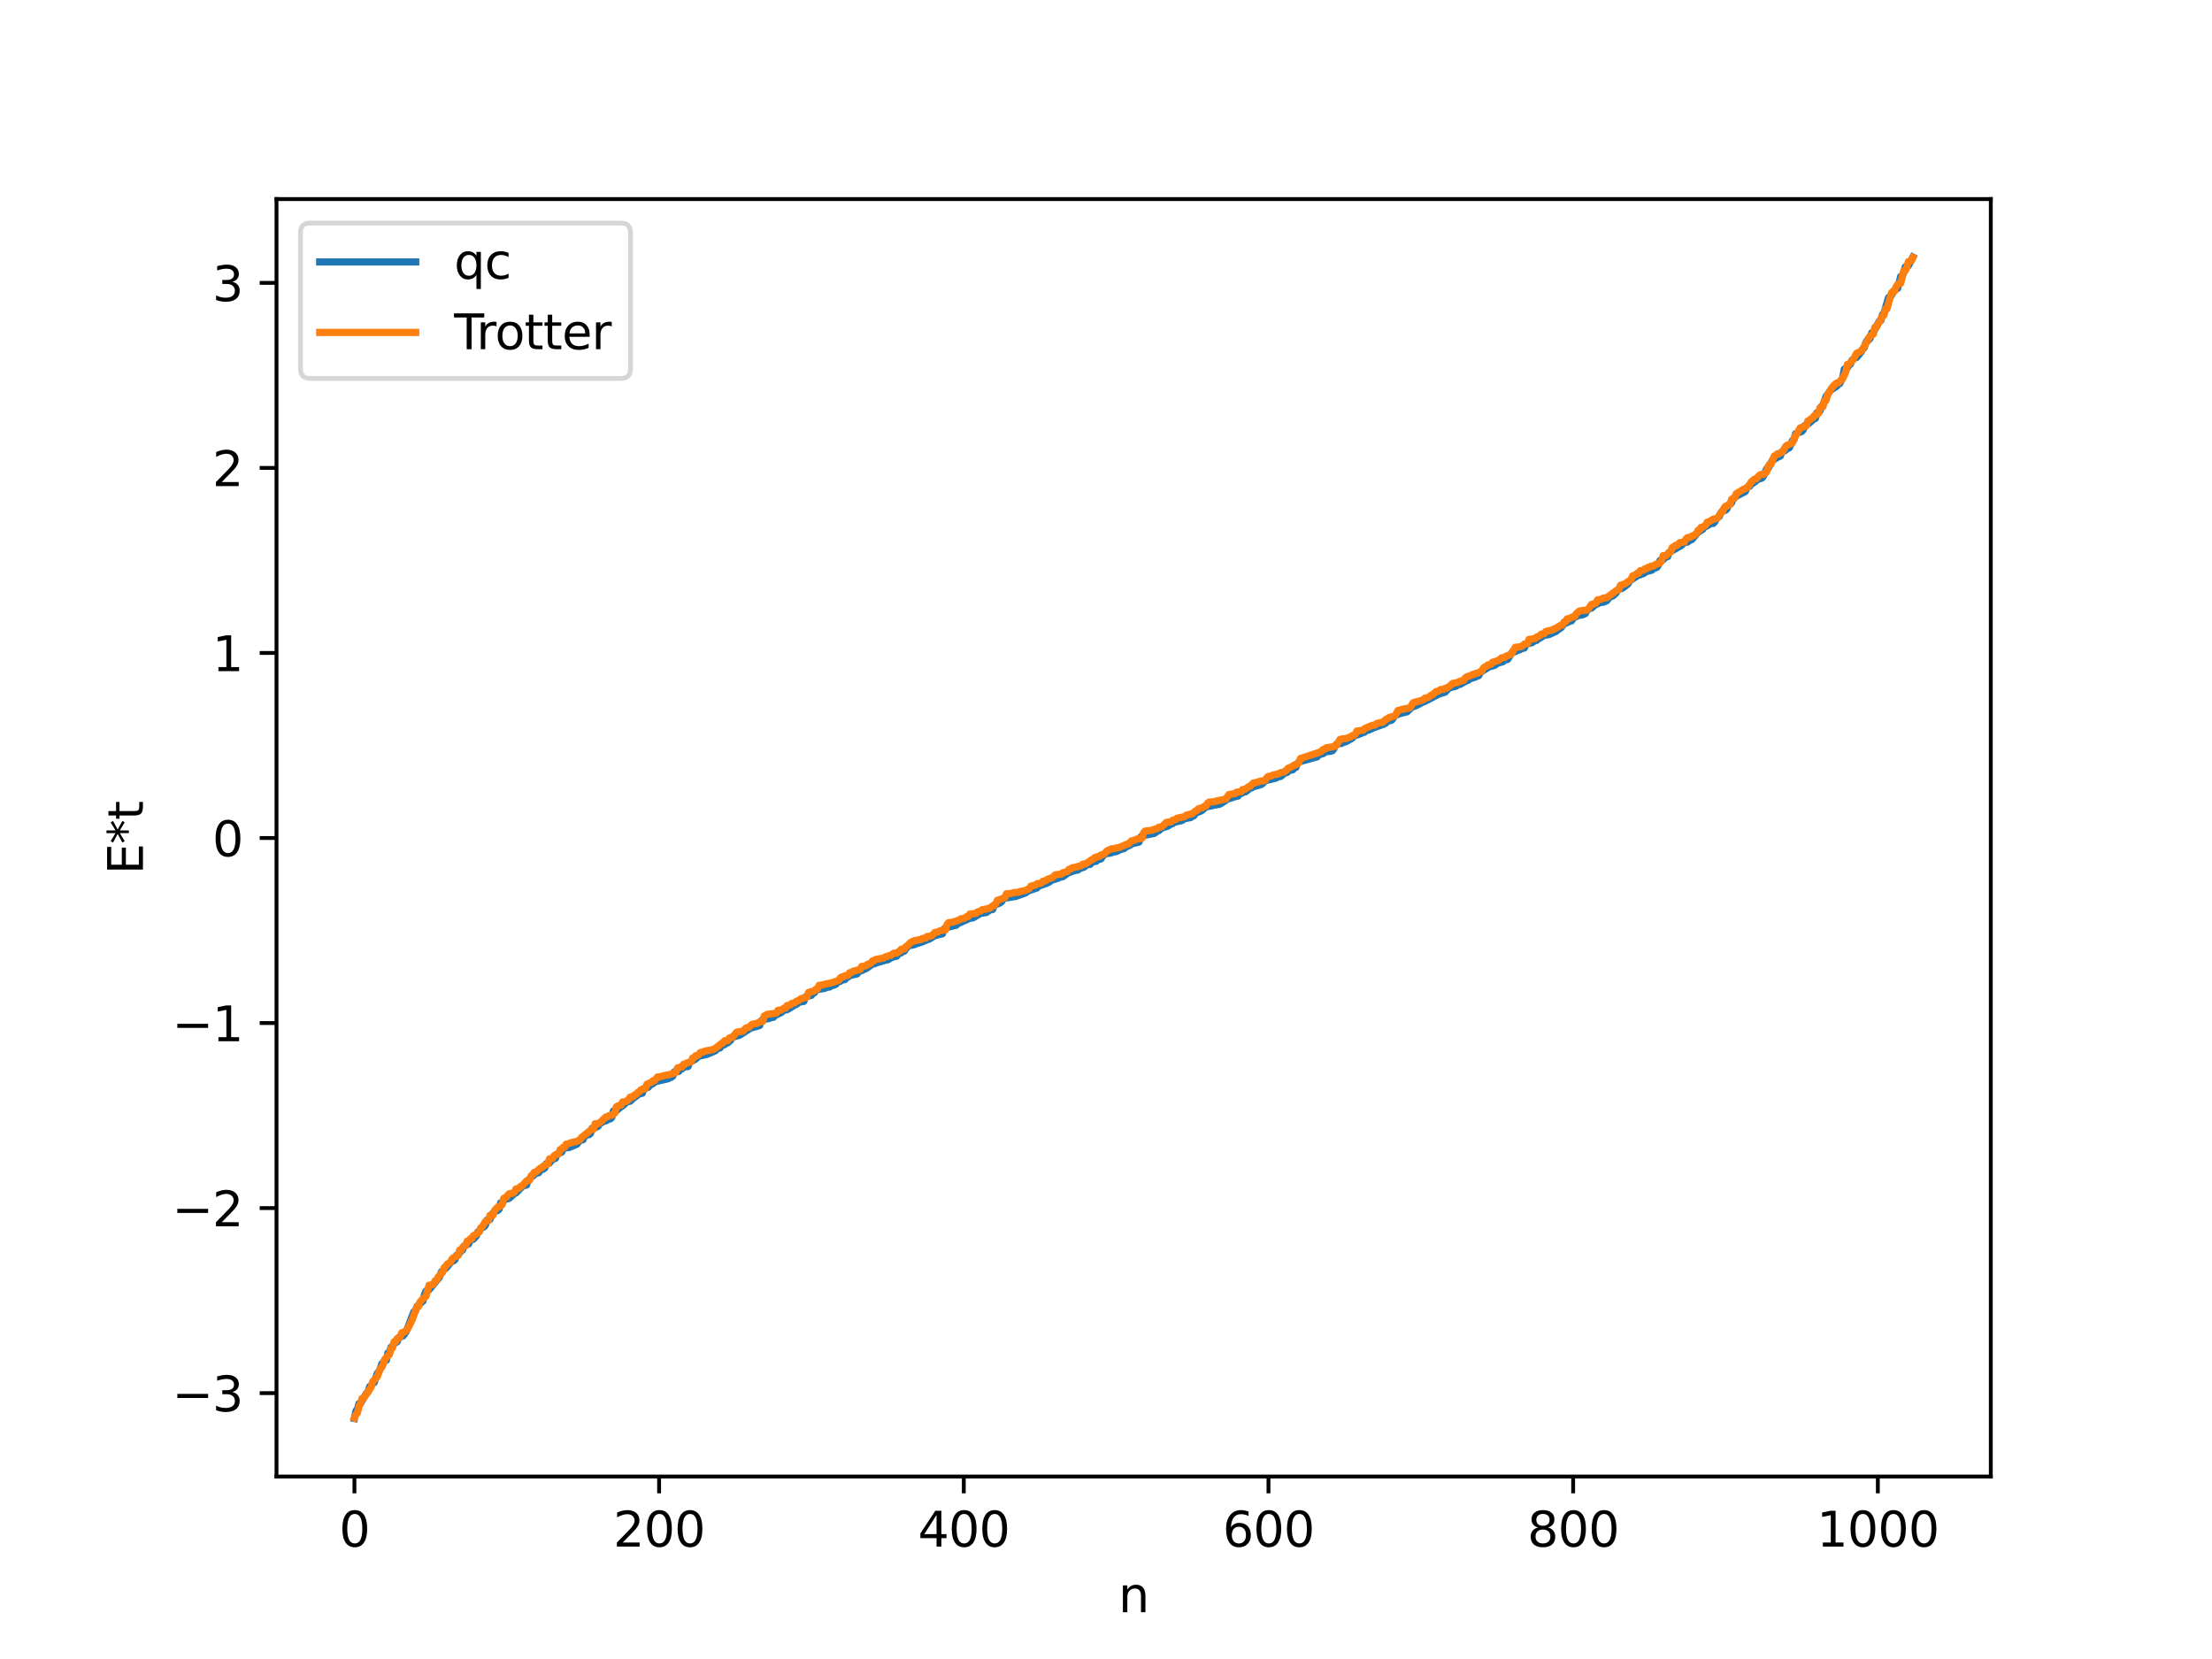<?xml version="1.0" encoding="utf-8" standalone="no"?>
<!DOCTYPE svg PUBLIC "-//W3C//DTD SVG 1.1//EN"
  "http://www.w3.org/Graphics/SVG/1.1/DTD/svg11.dtd">
<svg xmlns:xlink="http://www.w3.org/1999/xlink" width="460.8pt" height="345.6pt" viewBox="0 0 460.8 345.6" xmlns="http://www.w3.org/2000/svg" version="1.1">
 <defs>
  <style type="text/css">*{stroke-linejoin: round; stroke-linecap: butt}</style>
 </defs>
 <g id="figure_1">
  <g id="patch_1">
   <path d="M 0 345.6 
L 460.8 345.6 
L 460.8 0 
L 0 0 
z
" style="fill: #ffffff"/>
  </g>
  <g id="axes_1">
   <g id="patch_2">
    <path d="M 57.6 307.584 
L 414.72 307.584 
L 414.72 41.472 
L 57.6 41.472 
z
" style="fill: #ffffff"/>
   </g>
   <g id="matplotlib.axis_1">
    <g id="xtick_1">
     <g id="line2d_1">
      <defs>
       <path id="m59737e02ee" d="M 0 0 
L 0 3.5 
" style="stroke: #000000; stroke-width: 0.8"/>
      </defs>
      <g>
       <use xlink:href="#m59737e02ee" x="73.833" y="307.584" style="stroke: #000000; stroke-width: 0.8"/>
      </g>
     </g>
     <g id="text_1">
      <!-- 0 -->
      <g transform="translate(70.651 322.182) scale(0.1 -0.1)">
       <defs>
        <path id="DejaVuSans-30" d="M 2034 4250 
Q 1547 4250 1301 3770 
Q 1056 3291 1056 2328 
Q 1056 1369 1301 889 
Q 1547 409 2034 409 
Q 2525 409 2770 889 
Q 3016 1369 3016 2328 
Q 3016 3291 2770 3770 
Q 2525 4250 2034 4250 
z
M 2034 4750 
Q 2819 4750 3233 4129 
Q 3647 3509 3647 2328 
Q 3647 1150 3233 529 
Q 2819 -91 2034 -91 
Q 1250 -91 836 529 
Q 422 1150 422 2328 
Q 422 3509 836 4129 
Q 1250 4750 2034 4750 
z
" transform="scale(0.016)"/>
       </defs>
       <use xlink:href="#DejaVuSans-30"/>
      </g>
     </g>
    </g>
    <g id="xtick_2">
     <g id="line2d_2">
      <g>
       <use xlink:href="#m59737e02ee" x="137.304" y="307.584" style="stroke: #000000; stroke-width: 0.8"/>
      </g>
     </g>
     <g id="text_2">
      <!-- 200 -->
      <g transform="translate(127.76 322.182) scale(0.1 -0.1)">
       <defs>
        <path id="DejaVuSans-32" d="M 1228 531 
L 3431 531 
L 3431 0 
L 469 0 
L 469 531 
Q 828 903 1448 1529 
Q 2069 2156 2228 2338 
Q 2531 2678 2651 2914 
Q 2772 3150 2772 3378 
Q 2772 3750 2511 3984 
Q 2250 4219 1831 4219 
Q 1534 4219 1204 4116 
Q 875 4013 500 3803 
L 500 4441 
Q 881 4594 1212 4672 
Q 1544 4750 1819 4750 
Q 2544 4750 2975 4387 
Q 3406 4025 3406 3419 
Q 3406 3131 3298 2873 
Q 3191 2616 2906 2266 
Q 2828 2175 2409 1742 
Q 1991 1309 1228 531 
z
" transform="scale(0.016)"/>
       </defs>
       <use xlink:href="#DejaVuSans-32"/>
       <use xlink:href="#DejaVuSans-30" x="63.623"/>
       <use xlink:href="#DejaVuSans-30" x="127.246"/>
      </g>
     </g>
    </g>
    <g id="xtick_3">
     <g id="line2d_3">
      <g>
       <use xlink:href="#m59737e02ee" x="200.775" y="307.584" style="stroke: #000000; stroke-width: 0.8"/>
      </g>
     </g>
     <g id="text_3">
      <!-- 400 -->
      <g transform="translate(191.231 322.182) scale(0.1 -0.1)">
       <defs>
        <path id="DejaVuSans-34" d="M 2419 4116 
L 825 1625 
L 2419 1625 
L 2419 4116 
z
M 2253 4666 
L 3047 4666 
L 3047 1625 
L 3713 1625 
L 3713 1100 
L 3047 1100 
L 3047 0 
L 2419 0 
L 2419 1100 
L 313 1100 
L 313 1709 
L 2253 4666 
z
" transform="scale(0.016)"/>
       </defs>
       <use xlink:href="#DejaVuSans-34"/>
       <use xlink:href="#DejaVuSans-30" x="63.623"/>
       <use xlink:href="#DejaVuSans-30" x="127.246"/>
      </g>
     </g>
    </g>
    <g id="xtick_4">
     <g id="line2d_4">
      <g>
       <use xlink:href="#m59737e02ee" x="264.246" y="307.584" style="stroke: #000000; stroke-width: 0.8"/>
      </g>
     </g>
     <g id="text_4">
      <!-- 600 -->
      <g transform="translate(254.702 322.182) scale(0.1 -0.1)">
       <defs>
        <path id="DejaVuSans-36" d="M 2113 2584 
Q 1688 2584 1439 2293 
Q 1191 2003 1191 1497 
Q 1191 994 1439 701 
Q 1688 409 2113 409 
Q 2538 409 2786 701 
Q 3034 994 3034 1497 
Q 3034 2003 2786 2293 
Q 2538 2584 2113 2584 
z
M 3366 4563 
L 3366 3988 
Q 3128 4100 2886 4159 
Q 2644 4219 2406 4219 
Q 1781 4219 1451 3797 
Q 1122 3375 1075 2522 
Q 1259 2794 1537 2939 
Q 1816 3084 2150 3084 
Q 2853 3084 3261 2657 
Q 3669 2231 3669 1497 
Q 3669 778 3244 343 
Q 2819 -91 2113 -91 
Q 1303 -91 875 529 
Q 447 1150 447 2328 
Q 447 3434 972 4092 
Q 1497 4750 2381 4750 
Q 2619 4750 2861 4703 
Q 3103 4656 3366 4563 
z
" transform="scale(0.016)"/>
       </defs>
       <use xlink:href="#DejaVuSans-36"/>
       <use xlink:href="#DejaVuSans-30" x="63.623"/>
       <use xlink:href="#DejaVuSans-30" x="127.246"/>
      </g>
     </g>
    </g>
    <g id="xtick_5">
     <g id="line2d_5">
      <g>
       <use xlink:href="#m59737e02ee" x="327.717" y="307.584" style="stroke: #000000; stroke-width: 0.8"/>
      </g>
     </g>
     <g id="text_5">
      <!-- 800 -->
      <g transform="translate(318.173 322.182) scale(0.1 -0.1)">
       <defs>
        <path id="DejaVuSans-38" d="M 2034 2216 
Q 1584 2216 1326 1975 
Q 1069 1734 1069 1313 
Q 1069 891 1326 650 
Q 1584 409 2034 409 
Q 2484 409 2743 651 
Q 3003 894 3003 1313 
Q 3003 1734 2745 1975 
Q 2488 2216 2034 2216 
z
M 1403 2484 
Q 997 2584 770 2862 
Q 544 3141 544 3541 
Q 544 4100 942 4425 
Q 1341 4750 2034 4750 
Q 2731 4750 3128 4425 
Q 3525 4100 3525 3541 
Q 3525 3141 3298 2862 
Q 3072 2584 2669 2484 
Q 3125 2378 3379 2068 
Q 3634 1759 3634 1313 
Q 3634 634 3220 271 
Q 2806 -91 2034 -91 
Q 1263 -91 848 271 
Q 434 634 434 1313 
Q 434 1759 690 2068 
Q 947 2378 1403 2484 
z
M 1172 3481 
Q 1172 3119 1398 2916 
Q 1625 2713 2034 2713 
Q 2441 2713 2670 2916 
Q 2900 3119 2900 3481 
Q 2900 3844 2670 4047 
Q 2441 4250 2034 4250 
Q 1625 4250 1398 4047 
Q 1172 3844 1172 3481 
z
" transform="scale(0.016)"/>
       </defs>
       <use xlink:href="#DejaVuSans-38"/>
       <use xlink:href="#DejaVuSans-30" x="63.623"/>
       <use xlink:href="#DejaVuSans-30" x="127.246"/>
      </g>
     </g>
    </g>
    <g id="xtick_6">
     <g id="line2d_6">
      <g>
       <use xlink:href="#m59737e02ee" x="391.188" y="307.584" style="stroke: #000000; stroke-width: 0.8"/>
      </g>
     </g>
     <g id="text_6">
      <!-- 1000 -->
      <g transform="translate(378.463 322.182) scale(0.1 -0.1)">
       <defs>
        <path id="DejaVuSans-31" d="M 794 531 
L 1825 531 
L 1825 4091 
L 703 3866 
L 703 4441 
L 1819 4666 
L 2450 4666 
L 2450 531 
L 3481 531 
L 3481 0 
L 794 0 
L 794 531 
z
" transform="scale(0.016)"/>
       </defs>
       <use xlink:href="#DejaVuSans-31"/>
       <use xlink:href="#DejaVuSans-30" x="63.623"/>
       <use xlink:href="#DejaVuSans-30" x="127.246"/>
       <use xlink:href="#DejaVuSans-30" x="190.869"/>
      </g>
     </g>
    </g>
    <g id="text_7">
     <!-- n -->
     <g transform="translate(232.991 335.861) scale(0.1 -0.1)">
      <defs>
       <path id="DejaVuSans-6e" d="M 3513 2113 
L 3513 0 
L 2938 0 
L 2938 2094 
Q 2938 2591 2744 2837 
Q 2550 3084 2163 3084 
Q 1697 3084 1428 2787 
Q 1159 2491 1159 1978 
L 1159 0 
L 581 0 
L 581 3500 
L 1159 3500 
L 1159 2956 
Q 1366 3272 1645 3428 
Q 1925 3584 2291 3584 
Q 2894 3584 3203 3211 
Q 3513 2838 3513 2113 
z
" transform="scale(0.016)"/>
      </defs>
      <use xlink:href="#DejaVuSans-6e"/>
     </g>
    </g>
   </g>
   <g id="matplotlib.axis_2">
    <g id="ytick_1">
     <g id="line2d_7">
      <defs>
       <path id="m55efb4c8e2" d="M 0 0 
L -3.5 0 
" style="stroke: #000000; stroke-width: 0.8"/>
      </defs>
      <g>
       <use xlink:href="#m55efb4c8e2" x="57.6" y="290.209" style="stroke: #000000; stroke-width: 0.8"/>
      </g>
     </g>
     <g id="text_8">
      <!-- −3 -->
      <g transform="translate(35.858 294.008) scale(0.1 -0.1)">
       <defs>
        <path id="DejaVuSans-2212" d="M 678 2272 
L 4684 2272 
L 4684 1741 
L 678 1741 
L 678 2272 
z
" transform="scale(0.016)"/>
        <path id="DejaVuSans-33" d="M 2597 2516 
Q 3050 2419 3304 2112 
Q 3559 1806 3559 1356 
Q 3559 666 3084 287 
Q 2609 -91 1734 -91 
Q 1441 -91 1130 -33 
Q 819 25 488 141 
L 488 750 
Q 750 597 1062 519 
Q 1375 441 1716 441 
Q 2309 441 2620 675 
Q 2931 909 2931 1356 
Q 2931 1769 2642 2001 
Q 2353 2234 1838 2234 
L 1294 2234 
L 1294 2753 
L 1863 2753 
Q 2328 2753 2575 2939 
Q 2822 3125 2822 3475 
Q 2822 3834 2567 4026 
Q 2313 4219 1838 4219 
Q 1578 4219 1281 4162 
Q 984 4106 628 3988 
L 628 4550 
Q 988 4650 1302 4700 
Q 1616 4750 1894 4750 
Q 2613 4750 3031 4423 
Q 3450 4097 3450 3541 
Q 3450 3153 3228 2886 
Q 3006 2619 2597 2516 
z
" transform="scale(0.016)"/>
       </defs>
       <use xlink:href="#DejaVuSans-2212"/>
       <use xlink:href="#DejaVuSans-33" x="83.789"/>
      </g>
     </g>
    </g>
    <g id="ytick_2">
     <g id="line2d_8">
      <g>
       <use xlink:href="#m55efb4c8e2" x="57.6" y="251.662" style="stroke: #000000; stroke-width: 0.8"/>
      </g>
     </g>
     <g id="text_9">
      <!-- −2 -->
      <g transform="translate(35.858 255.461) scale(0.1 -0.1)">
       <use xlink:href="#DejaVuSans-2212"/>
       <use xlink:href="#DejaVuSans-32" x="83.789"/>
      </g>
     </g>
    </g>
    <g id="ytick_3">
     <g id="line2d_9">
      <g>
       <use xlink:href="#m55efb4c8e2" x="57.6" y="213.114" style="stroke: #000000; stroke-width: 0.8"/>
      </g>
     </g>
     <g id="text_10">
      <!-- −1 -->
      <g transform="translate(35.858 216.913) scale(0.1 -0.1)">
       <use xlink:href="#DejaVuSans-2212"/>
       <use xlink:href="#DejaVuSans-31" x="83.789"/>
      </g>
     </g>
    </g>
    <g id="ytick_4">
     <g id="line2d_10">
      <g>
       <use xlink:href="#m55efb4c8e2" x="57.6" y="174.566" style="stroke: #000000; stroke-width: 0.8"/>
      </g>
     </g>
     <g id="text_11">
      <!-- 0 -->
      <g transform="translate(44.237 178.366) scale(0.1 -0.1)">
       <use xlink:href="#DejaVuSans-30"/>
      </g>
     </g>
    </g>
    <g id="ytick_5">
     <g id="line2d_11">
      <g>
       <use xlink:href="#m55efb4c8e2" x="57.6" y="136.019" style="stroke: #000000; stroke-width: 0.8"/>
      </g>
     </g>
     <g id="text_12">
      <!-- 1 -->
      <g transform="translate(44.237 139.818) scale(0.1 -0.1)">
       <use xlink:href="#DejaVuSans-31"/>
      </g>
     </g>
    </g>
    <g id="ytick_6">
     <g id="line2d_12">
      <g>
       <use xlink:href="#m55efb4c8e2" x="57.6" y="97.471" style="stroke: #000000; stroke-width: 0.8"/>
      </g>
     </g>
     <g id="text_13">
      <!-- 2 -->
      <g transform="translate(44.237 101.27) scale(0.1 -0.1)">
       <use xlink:href="#DejaVuSans-32"/>
      </g>
     </g>
    </g>
    <g id="ytick_7">
     <g id="line2d_13">
      <g>
       <use xlink:href="#m55efb4c8e2" x="57.6" y="58.923" style="stroke: #000000; stroke-width: 0.8"/>
      </g>
     </g>
     <g id="text_14">
      <!-- 3 -->
      <g transform="translate(44.237 62.723) scale(0.1 -0.1)">
       <use xlink:href="#DejaVuSans-33"/>
      </g>
     </g>
    </g>
    <g id="text_15">
     <!-- E*t -->
     <g transform="translate(29.778 182.148) rotate(-90) scale(0.1 -0.1)">
      <defs>
       <path id="DejaVuSans-45" d="M 628 4666 
L 3578 4666 
L 3578 4134 
L 1259 4134 
L 1259 2753 
L 3481 2753 
L 3481 2222 
L 1259 2222 
L 1259 531 
L 3634 531 
L 3634 0 
L 628 0 
L 628 4666 
z
" transform="scale(0.016)"/>
       <path id="DejaVuSans-2a" d="M 3009 3897 
L 1888 3291 
L 3009 2681 
L 2828 2375 
L 1778 3009 
L 1778 1831 
L 1422 1831 
L 1422 3009 
L 372 2375 
L 191 2681 
L 1313 3291 
L 191 3897 
L 372 4206 
L 1422 3572 
L 1422 4750 
L 1778 4750 
L 1778 3572 
L 2828 4206 
L 3009 3897 
z
" transform="scale(0.016)"/>
       <path id="DejaVuSans-74" d="M 1172 4494 
L 1172 3500 
L 2356 3500 
L 2356 3053 
L 1172 3053 
L 1172 1153 
Q 1172 725 1289 603 
Q 1406 481 1766 481 
L 2356 481 
L 2356 0 
L 1766 0 
Q 1100 0 847 248 
Q 594 497 594 1153 
L 594 3053 
L 172 3053 
L 172 3500 
L 594 3500 
L 594 4494 
L 1172 4494 
z
" transform="scale(0.016)"/>
      </defs>
      <use xlink:href="#DejaVuSans-45"/>
      <use xlink:href="#DejaVuSans-2a" x="63.184"/>
      <use xlink:href="#DejaVuSans-74" x="113.184"/>
     </g>
    </g>
   </g>
   <g id="line2d_14">
    <path d="M 73.833 295.488 
L 74.15 293.924 
L 74.467 293.53 
L 74.785 292.396 
L 75.102 292.34 
L 76.372 290.188 
L 76.689 289.963 
L 77.006 288.851 
L 77.324 288.65 
L 77.641 288.205 
L 77.958 288.007 
L 78.593 286.084 
L 78.91 285.746 
L 79.228 285.092 
L 79.545 284.075 
L 79.862 283.882 
L 80.18 283.388 
L 80.497 283.364 
L 80.815 281.825 
L 81.132 281.789 
L 81.449 280.654 
L 81.767 280.546 
L 82.084 279.852 
L 82.719 279.529 
L 83.036 278.672 
L 83.988 278.286 
L 84.623 277.404 
L 86.21 273.27 
L 86.527 273.203 
L 86.844 272.166 
L 87.796 271.319 
L 88.114 271.04 
L 88.431 269.689 
L 88.748 268.945 
L 89.383 268.686 
L 91.605 265.982 
L 91.922 264.971 
L 92.239 264.765 
L 92.557 264.272 
L 92.874 264.206 
L 94.143 262.708 
L 94.461 262.667 
L 94.778 262.426 
L 95.096 261.527 
L 95.413 261.423 
L 96.048 260.571 
L 96.365 260.407 
L 96.682 259.546 
L 97.634 259.138 
L 97.952 258.302 
L 98.586 258.177 
L 99.221 257.494 
L 99.539 256.646 
L 99.856 256.58 
L 100.173 255.848 
L 100.491 255.643 
L 100.808 255.603 
L 101.125 255.229 
L 101.443 254.158 
L 102.077 254.048 
L 102.395 253.047 
L 103.029 252.41 
L 103.347 252.238 
L 103.664 252.198 
L 103.981 251.898 
L 104.299 250.564 
L 104.616 250.469 
L 105.251 249.81 
L 105.886 249.693 
L 106.203 249.523 
L 107.155 248.642 
L 107.472 248.525 
L 108.742 247.215 
L 109.059 247.015 
L 109.694 246.866 
L 110.011 245.856 
L 110.329 245.652 
L 110.646 245.155 
L 110.963 245.023 
L 111.598 244.449 
L 112.233 244.287 
L 112.55 243.834 
L 112.867 243.594 
L 113.185 243.548 
L 113.502 243.288 
L 113.82 242.404 
L 114.454 242.301 
L 115.089 241.457 
L 115.406 241.443 
L 115.724 241.291 
L 116.041 240.431 
L 116.993 240.021 
L 117.31 239.392 
L 117.628 239.144 
L 118.58 239.047 
L 120.167 238.37 
L 120.801 237.546 
L 121.436 237.442 
L 121.753 236.736 
L 122.071 236.461 
L 122.705 236.379 
L 123.023 236.087 
L 123.34 235.052 
L 123.658 234.928 
L 123.975 234.925 
L 124.61 234.609 
L 124.927 233.966 
L 125.244 233.924 
L 125.879 233.527 
L 126.196 233.512 
L 126.831 233.139 
L 127.148 233.084 
L 127.466 232.763 
L 127.783 231.447 
L 128.418 231.348 
L 129.37 230.547 
L 129.687 230.382 
L 130.639 229.522 
L 131.274 229.407 
L 131.909 228.801 
L 133.178 227.862 
L 133.813 227.74 
L 134.13 226.767 
L 134.448 226.734 
L 135.082 226.479 
L 135.4 226.034 
L 135.717 225.92 
L 136.669 225.273 
L 137.304 225.154 
L 139.208 224.717 
L 139.525 224.48 
L 139.843 224.43 
L 140.16 224.162 
L 140.477 223.284 
L 141.429 223.193 
L 141.747 222.735 
L 142.064 222.675 
L 142.381 222.315 
L 143.016 222.215 
L 143.334 222.183 
L 143.651 221.327 
L 144.92 220.618 
L 145.555 220.018 
L 146.824 219.769 
L 147.459 219.563 
L 149.046 218.883 
L 149.363 218.447 
L 149.998 218.311 
L 150.315 217.816 
L 150.95 217.615 
L 151.267 217.319 
L 151.585 217.253 
L 152.22 216.703 
L 152.537 216.09 
L 154.124 215.63 
L 156.345 214.187 
L 157.932 213.734 
L 158.249 213.637 
L 158.567 212.661 
L 158.884 212.397 
L 160.153 212.18 
L 160.788 211.95 
L 161.105 211.934 
L 161.423 211.555 
L 162.692 210.964 
L 163.327 210.443 
L 163.962 210.355 
L 165.548 209.37 
L 165.866 209.26 
L 166.5 208.763 
L 167.453 208.618 
L 167.77 207.674 
L 169.039 207.344 
L 169.357 206.909 
L 169.674 206.786 
L 169.991 206.166 
L 171.261 205.998 
L 171.896 205.867 
L 172.213 205.69 
L 172.848 205.598 
L 173.165 205.365 
L 173.8 205.203 
L 174.117 205.046 
L 174.434 204.641 
L 175.069 204.418 
L 175.386 204.17 
L 176.021 204.068 
L 176.339 203.605 
L 176.656 203.548 
L 176.973 203.256 
L 178.56 202.88 
L 178.877 202.416 
L 179.512 202.182 
L 180.464 201.755 
L 181.734 200.846 
L 182.051 200.814 
L 182.686 200.55 
L 184.59 200.002 
L 184.907 199.958 
L 185.859 199.427 
L 186.811 199.186 
L 187.129 198.712 
L 187.763 198.484 
L 188.081 198.189 
L 188.398 198.128 
L 188.715 197.599 
L 189.35 196.994 
L 190.302 196.845 
L 190.937 196.602 
L 192.206 196.192 
L 193.158 195.76 
L 193.476 195.687 
L 194.745 194.919 
L 196.332 194.526 
L 196.649 193.535 
L 196.967 193.246 
L 199.188 192.75 
L 199.505 192.436 
L 202.044 191.294 
L 202.679 191.223 
L 204.266 190.276 
L 205.218 190.144 
L 205.535 190.074 
L 206.17 189.595 
L 206.805 189.455 
L 207.122 188.557 
L 207.439 188.372 
L 207.757 188.352 
L 208.391 188.051 
L 208.709 187.776 
L 209.026 187.17 
L 209.661 187.041 
L 211.565 186.754 
L 213.469 186.08 
L 213.786 185.924 
L 214.104 185.629 
L 216.008 184.985 
L 216.325 184.615 
L 217.912 184.06 
L 218.547 183.766 
L 219.181 183.301 
L 219.816 183.173 
L 220.134 182.985 
L 220.451 182.961 
L 220.768 182.744 
L 221.403 182.629 
L 222.672 181.723 
L 222.99 181.694 
L 223.624 181.421 
L 224.577 181.233 
L 224.894 180.95 
L 225.846 180.635 
L 226.481 180.111 
L 227.115 180.067 
L 227.433 179.594 
L 228.385 179.414 
L 228.702 179.065 
L 229.337 178.941 
L 229.654 178.437 
L 230.289 177.858 
L 231.241 177.735 
L 232.193 177.431 
L 232.51 177.426 
L 233.462 176.955 
L 234.097 176.812 
L 234.732 176.351 
L 235.367 176.109 
L 235.684 175.801 
L 237.271 175.437 
L 237.588 174.407 
L 237.905 174.102 
L 240.444 173.621 
L 241.079 173.168 
L 241.396 173.048 
L 242.031 172.496 
L 243.3 172.098 
L 243.935 171.678 
L 244.253 171.598 
L 244.57 171.305 
L 245.839 171.016 
L 246.157 170.954 
L 246.791 170.552 
L 248.061 170.308 
L 248.378 169.984 
L 248.696 169.96 
L 249.013 169.421 
L 250.282 168.91 
L 251.234 168.089 
L 252.186 167.914 
L 252.821 167.773 
L 254.091 167.527 
L 254.725 167.162 
L 255.677 166.482 
L 257.581 165.889 
L 257.899 165.849 
L 258.216 165.364 
L 258.534 165.325 
L 259.168 164.951 
L 259.486 164.944 
L 260.438 164.18 
L 260.755 164.127 
L 261.072 163.904 
L 262.659 163.462 
L 262.977 163.271 
L 263.611 162.605 
L 264.563 162.408 
L 265.833 162.087 
L 266.15 161.834 
L 266.785 161.746 
L 267.737 160.966 
L 268.054 160.948 
L 268.689 160.467 
L 269.324 160.357 
L 269.641 159.946 
L 269.958 159.883 
L 270.276 159.024 
L 270.593 158.715 
L 274.401 157.668 
L 274.719 157.241 
L 275.671 156.975 
L 275.988 156.643 
L 277.258 156.481 
L 277.575 156.387 
L 277.892 155.965 
L 278.21 155.282 
L 278.527 154.968 
L 279.479 154.869 
L 279.796 154.674 
L 280.431 154.497 
L 281.7 153.775 
L 282.018 153.343 
L 283.605 152.767 
L 283.922 152.569 
L 284.239 152.549 
L 284.557 152.206 
L 285.191 152.065 
L 286.143 151.622 
L 288.365 150.827 
L 288.682 150.629 
L 289 150.268 
L 289.634 150.119 
L 289.952 150.001 
L 290.586 149.113 
L 291.539 148.671 
L 293.125 148.29 
L 294.077 147.343 
L 295.029 146.984 
L 295.981 146.511 
L 296.299 146.255 
L 296.616 146.224 
L 299.79 144.572 
L 301.059 144.183 
L 301.694 143.491 
L 302.011 143.279 
L 302.963 143.04 
L 303.281 142.971 
L 303.598 142.722 
L 304.233 142.526 
L 305.502 141.83 
L 305.82 141.738 
L 306.137 141.434 
L 307.406 141.04 
L 307.724 140.829 
L 308.041 140.764 
L 308.358 140.098 
L 310.262 138.884 
L 310.897 138.762 
L 311.532 138.526 
L 311.849 138.203 
L 313.119 137.839 
L 313.436 137.465 
L 314.071 137.373 
L 315.023 135.854 
L 315.658 135.75 
L 316.292 135.388 
L 316.61 135.371 
L 316.927 135.149 
L 317.562 134.991 
L 317.879 134.202 
L 319.148 133.885 
L 319.783 133.429 
L 320.1 133.41 
L 320.418 133.047 
L 320.735 132.969 
L 321.687 132.329 
L 322.639 132.215 
L 324.226 131.501 
L 324.543 131.129 
L 324.861 131.018 
L 325.178 130.788 
L 325.813 129.979 
L 327.082 129.414 
L 327.4 129.327 
L 327.717 128.812 
L 328.034 128.568 
L 328.352 128.471 
L 328.669 128.219 
L 329.621 128.105 
L 330.256 127.823 
L 330.573 127.151 
L 331.208 126.746 
L 331.525 126.685 
L 332.477 125.869 
L 332.795 125.819 
L 333.112 125.588 
L 334.064 125.431 
L 334.699 125.158 
L 335.334 124.379 
L 335.968 124.155 
L 336.603 123.594 
L 336.92 123.046 
L 337.238 122.721 
L 337.872 122.589 
L 338.507 122.15 
L 339.142 121.648 
L 339.459 121.054 
L 340.411 120.388 
L 341.363 119.769 
L 341.681 119.757 
L 341.998 119.566 
L 342.315 119.52 
L 342.95 119.073 
L 343.902 118.85 
L 344.22 118.705 
L 344.537 118.324 
L 344.854 118.317 
L 345.172 118.192 
L 345.489 117.695 
L 345.806 116.755 
L 346.441 116.616 
L 347.076 115.973 
L 347.393 115.961 
L 347.71 115.074 
L 350.249 113.634 
L 350.884 112.992 
L 351.519 112.938 
L 351.836 112.681 
L 352.471 112.374 
L 353.74 110.852 
L 354.692 110.292 
L 355.01 109.759 
L 355.327 109.688 
L 355.962 109.34 
L 356.279 109.103 
L 356.914 109.035 
L 357.231 108.702 
L 357.548 108.049 
L 358.183 107.574 
L 358.5 106.822 
L 358.818 106.448 
L 359.453 106.3 
L 359.77 105.982 
L 360.087 105.132 
L 360.405 105.062 
L 360.722 104.741 
L 361.039 103.96 
L 361.357 103.599 
L 361.991 103.221 
L 363.578 102.394 
L 363.896 101.679 
L 364.213 101.317 
L 364.53 101.285 
L 364.848 100.707 
L 365.165 100.67 
L 366.117 99.948 
L 366.434 99.729 
L 366.752 99.709 
L 367.069 99.571 
L 367.386 99.174 
L 368.021 97.65 
L 368.339 97.56 
L 369.291 95.746 
L 369.608 95.699 
L 370.243 95.28 
L 370.877 95.007 
L 371.195 94.154 
L 371.512 93.9 
L 371.829 93.893 
L 372.147 93.593 
L 372.781 93.253 
L 373.416 91.739 
L 373.734 91.58 
L 374.051 90.332 
L 375.32 89.897 
L 375.638 89.567 
L 375.955 88.655 
L 376.907 88.137 
L 377.859 87.283 
L 378.177 87.18 
L 378.494 85.998 
L 379.129 85.625 
L 379.446 84.689 
L 379.763 84.335 
L 380.398 82.586 
L 381.35 81.293 
L 382.62 80.445 
L 382.937 80.062 
L 383.254 79.919 
L 383.889 78.602 
L 384.206 76.875 
L 384.524 76.855 
L 384.841 76.606 
L 385.158 76.082 
L 385.476 75.873 
L 385.793 75.047 
L 386.428 74.563 
L 386.745 74.485 
L 387.697 73.341 
L 388.015 72.722 
L 388.332 72.486 
L 388.649 71.451 
L 388.967 70.887 
L 389.284 70.835 
L 389.601 70.447 
L 389.919 69.336 
L 390.236 69.267 
L 391.505 66.875 
L 391.823 66.776 
L 392.14 65.574 
L 392.458 65.237 
L 393.41 61.993 
L 394.044 61.505 
L 394.362 60.798 
L 394.679 60.399 
L 395.314 60.075 
L 395.948 57.583 
L 396.266 57.472 
L 396.583 56.753 
L 396.9 55.603 
L 397.535 55.39 
L 398.487 53.568 
L 398.487 53.568 
" clip-path="url(#p6e185dc287)" style="fill: none; stroke: #1f77b4; stroke-width: 1.5; stroke-linecap: square"/>
   </g>
   <g id="line2d_15">
    <path d="M 73.833 295.376 
L 74.15 294.687 
L 74.467 294.302 
L 74.785 292.962 
L 75.102 292.435 
L 75.42 291.305 
L 75.737 291.305 
L 77.324 288.959 
L 77.641 287.794 
L 78.593 286.801 
L 79.228 285.062 
L 79.545 284.81 
L 79.862 284.097 
L 80.18 283.096 
L 80.497 282.862 
L 80.815 282.384 
L 81.132 282.169 
L 81.449 280.94 
L 81.767 280.81 
L 82.084 279.512 
L 82.401 279.512 
L 82.719 278.87 
L 83.353 278.591 
L 83.671 277.644 
L 84.305 277.457 
L 84.94 276.784 
L 85.892 274.879 
L 86.844 272.224 
L 87.162 272.224 
L 87.479 271.237 
L 88.114 270.545 
L 88.748 270.025 
L 89.383 267.72 
L 90.018 267.658 
L 90.335 267.402 
L 90.653 266.766 
L 90.97 266.696 
L 91.287 265.981 
L 91.605 265.729 
L 91.922 265.209 
L 92.239 265.016 
L 92.557 264.015 
L 92.874 263.781 
L 93.191 263.303 
L 93.826 262.945 
L 94.143 262.299 
L 94.461 261.995 
L 95.413 261.559 
L 95.73 260.431 
L 96.048 260.431 
L 96.365 259.862 
L 96.682 259.61 
L 97 259.51 
L 97.317 258.563 
L 97.634 258.498 
L 97.952 258.076 
L 98.269 258.066 
L 98.586 257.426 
L 99.221 257.081 
L 99.539 256.911 
L 99.856 256.525 
L 100.173 255.798 
L 100.491 255.504 
L 101.125 254.432 
L 101.443 254.273 
L 101.76 254.273 
L 102.077 253.162 
L 102.712 253.143 
L 103.029 252.156 
L 103.664 251.463 
L 103.981 251.386 
L 104.616 250.944 
L 104.934 249.632 
L 105.568 249.31 
L 105.886 248.837 
L 106.203 248.638 
L 106.838 248.577 
L 107.155 248.321 
L 107.472 247.685 
L 108.107 247.525 
L 108.424 247.15 
L 108.742 247.052 
L 109.694 245.998 
L 110.329 245.879 
L 110.646 244.934 
L 110.963 244.7 
L 111.281 244.222 
L 111.598 244.182 
L 112.55 243.363 
L 112.867 243.218 
L 113.185 242.914 
L 114.137 242.477 
L 114.454 241.411 
L 115.089 241.35 
L 115.406 240.78 
L 115.724 240.529 
L 116.358 240.387 
L 116.676 239.482 
L 116.993 239.417 
L 117.31 238.995 
L 117.628 238.985 
L 117.945 238.345 
L 118.58 238.216 
L 118.897 238.044 
L 120.167 237.769 
L 120.801 237.444 
L 121.119 236.968 
L 123.34 235.196 
L 123.658 235.192 
L 123.975 234.081 
L 124.61 234.062 
L 124.927 233.898 
L 126.196 232.689 
L 126.514 232.662 
L 126.831 232.414 
L 127.466 232.305 
L 128.1 231.863 
L 128.418 230.551 
L 128.735 230.368 
L 129.37 230.229 
L 129.687 229.557 
L 130.322 229.496 
L 130.957 229.07 
L 131.274 228.544 
L 131.909 228.444 
L 132.226 228.069 
L 132.543 227.971 
L 132.861 227.567 
L 133.178 227.432 
L 133.496 227.047 
L 134.13 226.854 
L 134.448 226.798 
L 134.765 225.853 
L 135.717 225.446 
L 136.034 225.141 
L 136.352 225.101 
L 136.986 224.343 
L 137.621 224.282 
L 138.256 224.084 
L 139.525 223.833 
L 140.795 223.396 
L 141.112 222.489 
L 141.747 222.269 
L 142.064 222.269 
L 142.381 221.71 
L 142.699 221.699 
L 143.016 221.448 
L 143.968 221.188 
L 144.286 220.401 
L 144.603 220.336 
L 144.92 219.914 
L 145.238 219.904 
L 145.555 219.704 
L 145.872 219.263 
L 146.507 219.135 
L 146.824 218.963 
L 148.411 218.673 
L 149.046 218.363 
L 149.998 217.636 
L 150.315 217.342 
L 150.633 217.253 
L 150.95 216.8 
L 151.585 216.77 
L 151.902 216.269 
L 152.22 216.115 
L 152.537 216.111 
L 153.489 215 
L 154.758 214.817 
L 155.393 214.152 
L 156.028 213.994 
L 156.662 213.375 
L 157.615 213.224 
L 158.249 212.88 
L 158.884 212.782 
L 159.201 211.661 
L 159.836 211.287 
L 161.105 211.148 
L 161.74 211.027 
L 162.058 210.476 
L 162.692 210.415 
L 163.327 210.022 
L 163.644 209.989 
L 163.962 209.463 
L 164.596 209.363 
L 164.914 209.04 
L 165.548 208.89 
L 165.866 208.6 
L 166.5 208.351 
L 166.818 208.048 
L 168.087 207.716 
L 168.405 206.772 
L 169.039 206.548 
L 169.357 206.538 
L 169.674 206.365 
L 169.991 206.06 
L 170.309 206.02 
L 170.626 205.262 
L 171.261 205.201 
L 171.896 205.003 
L 173.165 204.752 
L 174.752 204.207 
L 175.069 203.678 
L 175.386 203.513 
L 175.704 203.482 
L 176.021 203.249 
L 176.656 203.188 
L 176.973 202.629 
L 177.291 202.618 
L 177.608 202.367 
L 179.195 201.937 
L 179.512 201.32 
L 180.464 201.165 
L 180.781 200.833 
L 181.099 200.822 
L 181.416 200.623 
L 181.734 200.182 
L 182.051 200.144 
L 182.368 199.882 
L 183.955 199.592 
L 184.59 199.282 
L 185.224 199.068 
L 185.542 199.026 
L 186.177 198.568 
L 186.811 198.541 
L 187.129 198.261 
L 187.446 198.172 
L 187.763 197.719 
L 188.398 197.689 
L 188.715 197.188 
L 189.033 197.034 
L 189.667 196.332 
L 190.62 195.9 
L 190.937 195.9 
L 191.572 195.736 
L 191.889 195.723 
L 192.206 195.479 
L 192.841 195.414 
L 193.158 195.071 
L 193.476 195.067 
L 194.11 194.913 
L 194.745 194.252 
L 195.38 194.143 
L 195.697 193.931 
L 196.332 193.799 
L 196.967 193.701 
L 197.284 192.58 
L 197.601 192.206 
L 198.553 192.07 
L 199.823 191.645 
L 200.14 191.395 
L 200.775 191.334 
L 201.41 190.941 
L 201.727 190.908 
L 202.044 190.395 
L 203.314 190.282 
L 203.631 189.959 
L 204.266 189.809 
L 204.583 189.519 
L 205.218 189.405 
L 206.17 189.201 
L 206.805 188.692 
L 207.122 188.635 
L 207.439 188.296 
L 207.757 187.56 
L 209.026 187.116 
L 209.343 186.979 
L 209.661 186.181 
L 210.613 186.12 
L 211.248 185.934 
L 212.2 185.868 
L 212.517 185.705 
L 213.469 185.534 
L 214.421 185.126 
L 214.739 184.597 
L 215.373 184.432 
L 215.691 184.401 
L 216.008 184.107 
L 216.643 184.021 
L 216.96 183.916 
L 217.277 183.548 
L 217.595 183.537 
L 217.912 183.409 
L 218.229 183.144 
L 219.181 182.856 
L 219.816 182.239 
L 221.086 182.084 
L 221.403 181.804 
L 222.355 181.542 
L 222.672 181.101 
L 222.99 181.063 
L 223.307 180.8 
L 224.259 180.587 
L 225.211 180.347 
L 225.529 180.034 
L 226.163 179.945 
L 227.433 179.091 
L 227.75 178.981 
L 228.067 178.638 
L 228.385 178.608 
L 228.702 178.429 
L 229.02 178.401 
L 229.337 178.107 
L 229.972 177.953 
L 230.606 177.251 
L 231.558 176.819 
L 231.876 176.819 
L 232.51 176.655 
L 233.145 176.548 
L 234.732 175.866 
L 235.049 175.832 
L 235.684 175.171 
L 236.319 175.062 
L 236.636 174.85 
L 237.271 174.718 
L 237.905 174.62 
L 238.223 173.499 
L 238.54 173.125 
L 239.81 172.989 
L 241.079 172.564 
L 241.396 172.314 
L 241.714 172.314 
L 242.031 172.202 
L 242.983 171.314 
L 243.935 171.201 
L 244.253 170.878 
L 244.887 170.728 
L 245.205 170.438 
L 245.839 170.324 
L 246.791 170.12 
L 247.109 169.804 
L 248.378 169.516 
L 249.013 168.959 
L 249.33 168.846 
L 249.648 168.479 
L 250.6 168.202 
L 250.917 167.929 
L 251.234 167.898 
L 251.552 167.315 
L 251.869 167.09 
L 252.821 167.039 
L 253.456 166.853 
L 255.36 166.453 
L 255.995 165.516 
L 257.264 165.32 
L 257.581 165.026 
L 258.534 164.94 
L 258.851 164.467 
L 259.168 164.456 
L 259.486 164.327 
L 260.12 163.875 
L 260.438 163.775 
L 261.072 163.125 
L 261.707 163.003 
L 262.659 162.697 
L 263.294 162.66 
L 263.611 162.461 
L 263.929 161.982 
L 264.246 161.719 
L 264.881 161.629 
L 265.198 161.43 
L 266.15 161.266 
L 266.785 160.953 
L 267.42 160.864 
L 268.054 160.379 
L 268.372 160.01 
L 269.006 159.781 
L 269.641 159.348 
L 269.958 159.32 
L 270.593 158.872 
L 270.91 158.004 
L 275.036 156.657 
L 275.671 156.09 
L 275.988 156.072 
L 276.305 155.769 
L 277.575 155.598 
L 277.892 155.44 
L 278.21 155.436 
L 278.527 155.026 
L 279.162 154.023 
L 279.796 153.909 
L 280.431 153.829 
L 281.383 153.483 
L 281.7 153.233 
L 282.018 153.233 
L 282.335 152.957 
L 282.653 152.286 
L 283.922 152.12 
L 284.239 151.797 
L 285.826 151.108 
L 286.461 151.039 
L 286.778 150.723 
L 288.048 150.446 
L 288.682 149.878 
L 289 149.765 
L 289.317 149.488 
L 290.586 149.121 
L 291.221 148.009 
L 291.539 147.986 
L 291.856 147.813 
L 293.443 147.502 
L 293.76 147.403 
L 294.395 146.391 
L 296.299 145.858 
L 296.934 145.386 
L 297.251 145.375 
L 297.568 145.246 
L 298.203 144.794 
L 298.52 144.694 
L 299.155 144.044 
L 299.472 144.034 
L 300.107 143.644 
L 300.742 143.579 
L 301.059 143.38 
L 301.377 143.359 
L 302.011 142.901 
L 302.646 142.349 
L 303.598 142.185 
L 304.233 141.872 
L 304.867 141.771 
L 305.185 141.284 
L 305.502 141.021 
L 306.454 140.68 
L 306.772 140.496 
L 307.089 140.475 
L 307.406 140.267 
L 307.724 140.239 
L 308.358 139.945 
L 308.676 139.791 
L 308.993 139.201 
L 309.31 138.923 
L 309.628 138.817 
L 309.945 138.519 
L 310.58 138.386 
L 310.897 137.97 
L 312.167 137.576 
L 312.801 137.032 
L 313.436 136.971 
L 313.753 136.669 
L 314.705 136.355 
L 315.023 135.945 
L 315.658 134.839 
L 316.61 134.748 
L 316.927 134.677 
L 317.562 134.152 
L 318.196 134.078 
L 318.514 133.205 
L 319.783 133.021 
L 320.1 132.716 
L 320.735 132.448 
L 321.053 132.101 
L 321.687 132.009 
L 322.005 131.55 
L 322.639 131.392 
L 323.274 131.289 
L 323.591 131.052 
L 323.909 130.984 
L 325.178 130.224 
L 325.496 130.196 
L 325.813 129.557 
L 326.13 129.498 
L 326.448 128.928 
L 326.765 128.905 
L 327.717 128.462 
L 328.034 128.421 
L 328.352 127.846 
L 328.986 127.31 
L 329.621 127.188 
L 330.573 127.085 
L 330.891 126.853 
L 331.525 125.901 
L 331.843 125.884 
L 332.477 125.613 
L 332.795 124.963 
L 333.429 124.871 
L 334.064 124.563 
L 334.699 124.52 
L 336.92 122.879 
L 337.238 122.791 
L 337.555 121.94 
L 338.507 121.599 
L 339.459 120.96 
L 339.777 120.71 
L 340.094 119.967 
L 340.729 119.736 
L 341.046 119.438 
L 341.363 119.399 
L 341.681 118.889 
L 342.315 118.792 
L 342.633 118.495 
L 342.95 118.484 
L 343.267 118.203 
L 343.585 118.175 
L 343.902 117.951 
L 344.537 117.89 
L 344.854 117.588 
L 345.806 117.273 
L 346.124 116.864 
L 346.441 115.757 
L 347.076 115.745 
L 347.71 115.071 
L 348.028 114.997 
L 348.345 114.07 
L 348.662 113.94 
L 348.98 113.635 
L 349.297 113.634 
L 349.932 113.02 
L 350.884 112.928 
L 351.201 112.284 
L 351.519 112.006 
L 352.153 111.903 
L 352.471 111.643 
L 352.788 111.603 
L 353.423 111.115 
L 353.74 110.476 
L 354.058 110.417 
L 354.375 109.847 
L 354.692 109.824 
L 355.327 109.381 
L 355.644 108.765 
L 355.962 108.705 
L 356.914 108.145 
L 357.548 108.004 
L 357.866 107.795 
L 358.5 106.803 
L 358.818 106.632 
L 359.135 105.882 
L 359.453 105.453 
L 359.77 105.439 
L 360.405 105.027 
L 360.722 104.001 
L 361.039 103.819 
L 361.357 103.798 
L 361.674 102.859 
L 363.261 101.878 
L 363.578 101.8 
L 364.213 101.366 
L 364.848 100.357 
L 365.482 99.808 
L 365.8 99.779 
L 366.434 99.094 
L 366.752 98.87 
L 367.386 98.809 
L 368.021 98.294 
L 368.339 97.19 
L 368.656 96.676 
L 368.973 96.666 
L 369.608 94.989 
L 369.925 94.858 
L 370.243 94.554 
L 370.56 94.553 
L 370.877 94.285 
L 371.195 94.2 
L 371.512 93.911 
L 371.829 93.203 
L 372.147 92.822 
L 373.416 92.245 
L 373.734 91.336 
L 375.003 89.148 
L 376.272 88.714 
L 376.59 87.722 
L 377.542 87.093 
L 378.177 86.372 
L 378.494 86.358 
L 378.811 86.116 
L 379.129 84.92 
L 379.446 84.738 
L 379.763 84.717 
L 380.081 83.455 
L 380.398 83.437 
L 380.715 82.285 
L 381.667 80.698 
L 382.302 80.012 
L 382.62 79.789 
L 382.937 79.748 
L 383.889 78.823 
L 384.524 77.454 
L 384.841 75.908 
L 385.158 75.887 
L 385.793 75.204 
L 386.11 74.83 
L 386.745 73.605 
L 387.697 73.164 
L 388.332 72.255 
L 388.649 71.566 
L 388.967 71.181 
L 389.284 70.39 
L 389.601 69.983 
L 390.236 69.633 
L 390.553 68.184 
L 390.871 68.184 
L 391.823 66.505 
L 392.14 65.838 
L 392.458 65.657 
L 392.775 64.374 
L 393.092 64.356 
L 394.044 60.977 
L 394.362 60.708 
L 394.679 60.667 
L 394.996 59.741 
L 395.314 59.256 
L 395.631 59.048 
L 395.948 59.028 
L 396.583 56.391 
L 396.9 56.391 
L 397.218 55.749 
L 397.535 54.524 
L 398.17 54.336 
L 398.487 53.663 
L 398.487 53.663 
" clip-path="url(#p6e185dc287)" style="fill: none; stroke: #ff7f0e; stroke-width: 1.5; stroke-linecap: square"/>
   </g>
   <g id="patch_3">
    <path d="M 57.6 307.584 
L 57.6 41.472 
" style="fill: none; stroke: #000000; stroke-width: 0.8; stroke-linejoin: miter; stroke-linecap: square"/>
   </g>
   <g id="patch_4">
    <path d="M 414.72 307.584 
L 414.72 41.472 
" style="fill: none; stroke: #000000; stroke-width: 0.8; stroke-linejoin: miter; stroke-linecap: square"/>
   </g>
   <g id="patch_5">
    <path d="M 57.6 307.584 
L 414.72 307.584 
" style="fill: none; stroke: #000000; stroke-width: 0.8; stroke-linejoin: miter; stroke-linecap: square"/>
   </g>
   <g id="patch_6">
    <path d="M 57.6 41.472 
L 414.72 41.472 
" style="fill: none; stroke: #000000; stroke-width: 0.8; stroke-linejoin: miter; stroke-linecap: square"/>
   </g>
   <g id="legend_1">
    <g id="patch_7">
     <path d="M 64.6 78.828 
L 129.342 78.828 
Q 131.342 78.828 131.342 76.828 
L 131.342 48.472 
Q 131.342 46.472 129.342 46.472 
L 64.6 46.472 
Q 62.6 46.472 62.6 48.472 
L 62.6 76.828 
Q 62.6 78.828 64.6 78.828 
z
" style="fill: #ffffff; opacity: 0.8; stroke: #cccccc; stroke-linejoin: miter"/>
    </g>
    <g id="line2d_16">
     <path d="M 66.6 54.57 
L 76.6 54.57 
L 86.6 54.57 
" style="fill: none; stroke: #1f77b4; stroke-width: 1.5; stroke-linecap: square"/>
    </g>
    <g id="text_16">
     <!-- qc -->
     <g transform="translate(94.6 58.07) scale(0.1 -0.1)">
      <defs>
       <path id="DejaVuSans-71" d="M 947 1747 
Q 947 1113 1208 752 
Q 1469 391 1925 391 
Q 2381 391 2643 752 
Q 2906 1113 2906 1747 
Q 2906 2381 2643 2742 
Q 2381 3103 1925 3103 
Q 1469 3103 1208 2742 
Q 947 2381 947 1747 
z
M 2906 525 
Q 2725 213 2448 61 
Q 2172 -91 1784 -91 
Q 1150 -91 751 415 
Q 353 922 353 1747 
Q 353 2572 751 3078 
Q 1150 3584 1784 3584 
Q 2172 3584 2448 3432 
Q 2725 3281 2906 2969 
L 2906 3500 
L 3481 3500 
L 3481 -1331 
L 2906 -1331 
L 2906 525 
z
" transform="scale(0.016)"/>
       <path id="DejaVuSans-63" d="M 3122 3366 
L 3122 2828 
Q 2878 2963 2633 3030 
Q 2388 3097 2138 3097 
Q 1578 3097 1268 2742 
Q 959 2388 959 1747 
Q 959 1106 1268 751 
Q 1578 397 2138 397 
Q 2388 397 2633 464 
Q 2878 531 3122 666 
L 3122 134 
Q 2881 22 2623 -34 
Q 2366 -91 2075 -91 
Q 1284 -91 818 406 
Q 353 903 353 1747 
Q 353 2603 823 3093 
Q 1294 3584 2113 3584 
Q 2378 3584 2631 3529 
Q 2884 3475 3122 3366 
z
" transform="scale(0.016)"/>
      </defs>
      <use xlink:href="#DejaVuSans-71"/>
      <use xlink:href="#DejaVuSans-63" x="63.477"/>
     </g>
    </g>
    <g id="line2d_17">
     <path d="M 66.6 69.249 
L 76.6 69.249 
L 86.6 69.249 
" style="fill: none; stroke: #ff7f0e; stroke-width: 1.5; stroke-linecap: square"/>
    </g>
    <g id="text_17">
     <!-- Trotter -->
     <g transform="translate(94.6 72.749) scale(0.1 -0.1)">
      <defs>
       <path id="DejaVuSans-54" d="M -19 4666 
L 3928 4666 
L 3928 4134 
L 2272 4134 
L 2272 0 
L 1638 0 
L 1638 4134 
L -19 4134 
L -19 4666 
z
" transform="scale(0.016)"/>
       <path id="DejaVuSans-72" d="M 2631 2963 
Q 2534 3019 2420 3045 
Q 2306 3072 2169 3072 
Q 1681 3072 1420 2755 
Q 1159 2438 1159 1844 
L 1159 0 
L 581 0 
L 581 3500 
L 1159 3500 
L 1159 2956 
Q 1341 3275 1631 3429 
Q 1922 3584 2338 3584 
Q 2397 3584 2469 3576 
Q 2541 3569 2628 3553 
L 2631 2963 
z
" transform="scale(0.016)"/>
       <path id="DejaVuSans-6f" d="M 1959 3097 
Q 1497 3097 1228 2736 
Q 959 2375 959 1747 
Q 959 1119 1226 758 
Q 1494 397 1959 397 
Q 2419 397 2687 759 
Q 2956 1122 2956 1747 
Q 2956 2369 2687 2733 
Q 2419 3097 1959 3097 
z
M 1959 3584 
Q 2709 3584 3137 3096 
Q 3566 2609 3566 1747 
Q 3566 888 3137 398 
Q 2709 -91 1959 -91 
Q 1206 -91 779 398 
Q 353 888 353 1747 
Q 353 2609 779 3096 
Q 1206 3584 1959 3584 
z
" transform="scale(0.016)"/>
       <path id="DejaVuSans-65" d="M 3597 1894 
L 3597 1613 
L 953 1613 
Q 991 1019 1311 708 
Q 1631 397 2203 397 
Q 2534 397 2845 478 
Q 3156 559 3463 722 
L 3463 178 
Q 3153 47 2828 -22 
Q 2503 -91 2169 -91 
Q 1331 -91 842 396 
Q 353 884 353 1716 
Q 353 2575 817 3079 
Q 1281 3584 2069 3584 
Q 2775 3584 3186 3129 
Q 3597 2675 3597 1894 
z
M 3022 2063 
Q 3016 2534 2758 2815 
Q 2500 3097 2075 3097 
Q 1594 3097 1305 2825 
Q 1016 2553 972 2059 
L 3022 2063 
z
" transform="scale(0.016)"/>
      </defs>
      <use xlink:href="#DejaVuSans-54"/>
      <use xlink:href="#DejaVuSans-72" x="46.334"/>
      <use xlink:href="#DejaVuSans-6f" x="85.197"/>
      <use xlink:href="#DejaVuSans-74" x="146.379"/>
      <use xlink:href="#DejaVuSans-74" x="185.588"/>
      <use xlink:href="#DejaVuSans-65" x="224.797"/>
      <use xlink:href="#DejaVuSans-72" x="286.32"/>
     </g>
    </g>
   </g>
  </g>
 </g>
 <defs>
  <clipPath id="p6e185dc287">
   <rect x="57.6" y="41.472" width="357.12" height="266.112"/>
  </clipPath>
 </defs>
</svg>
